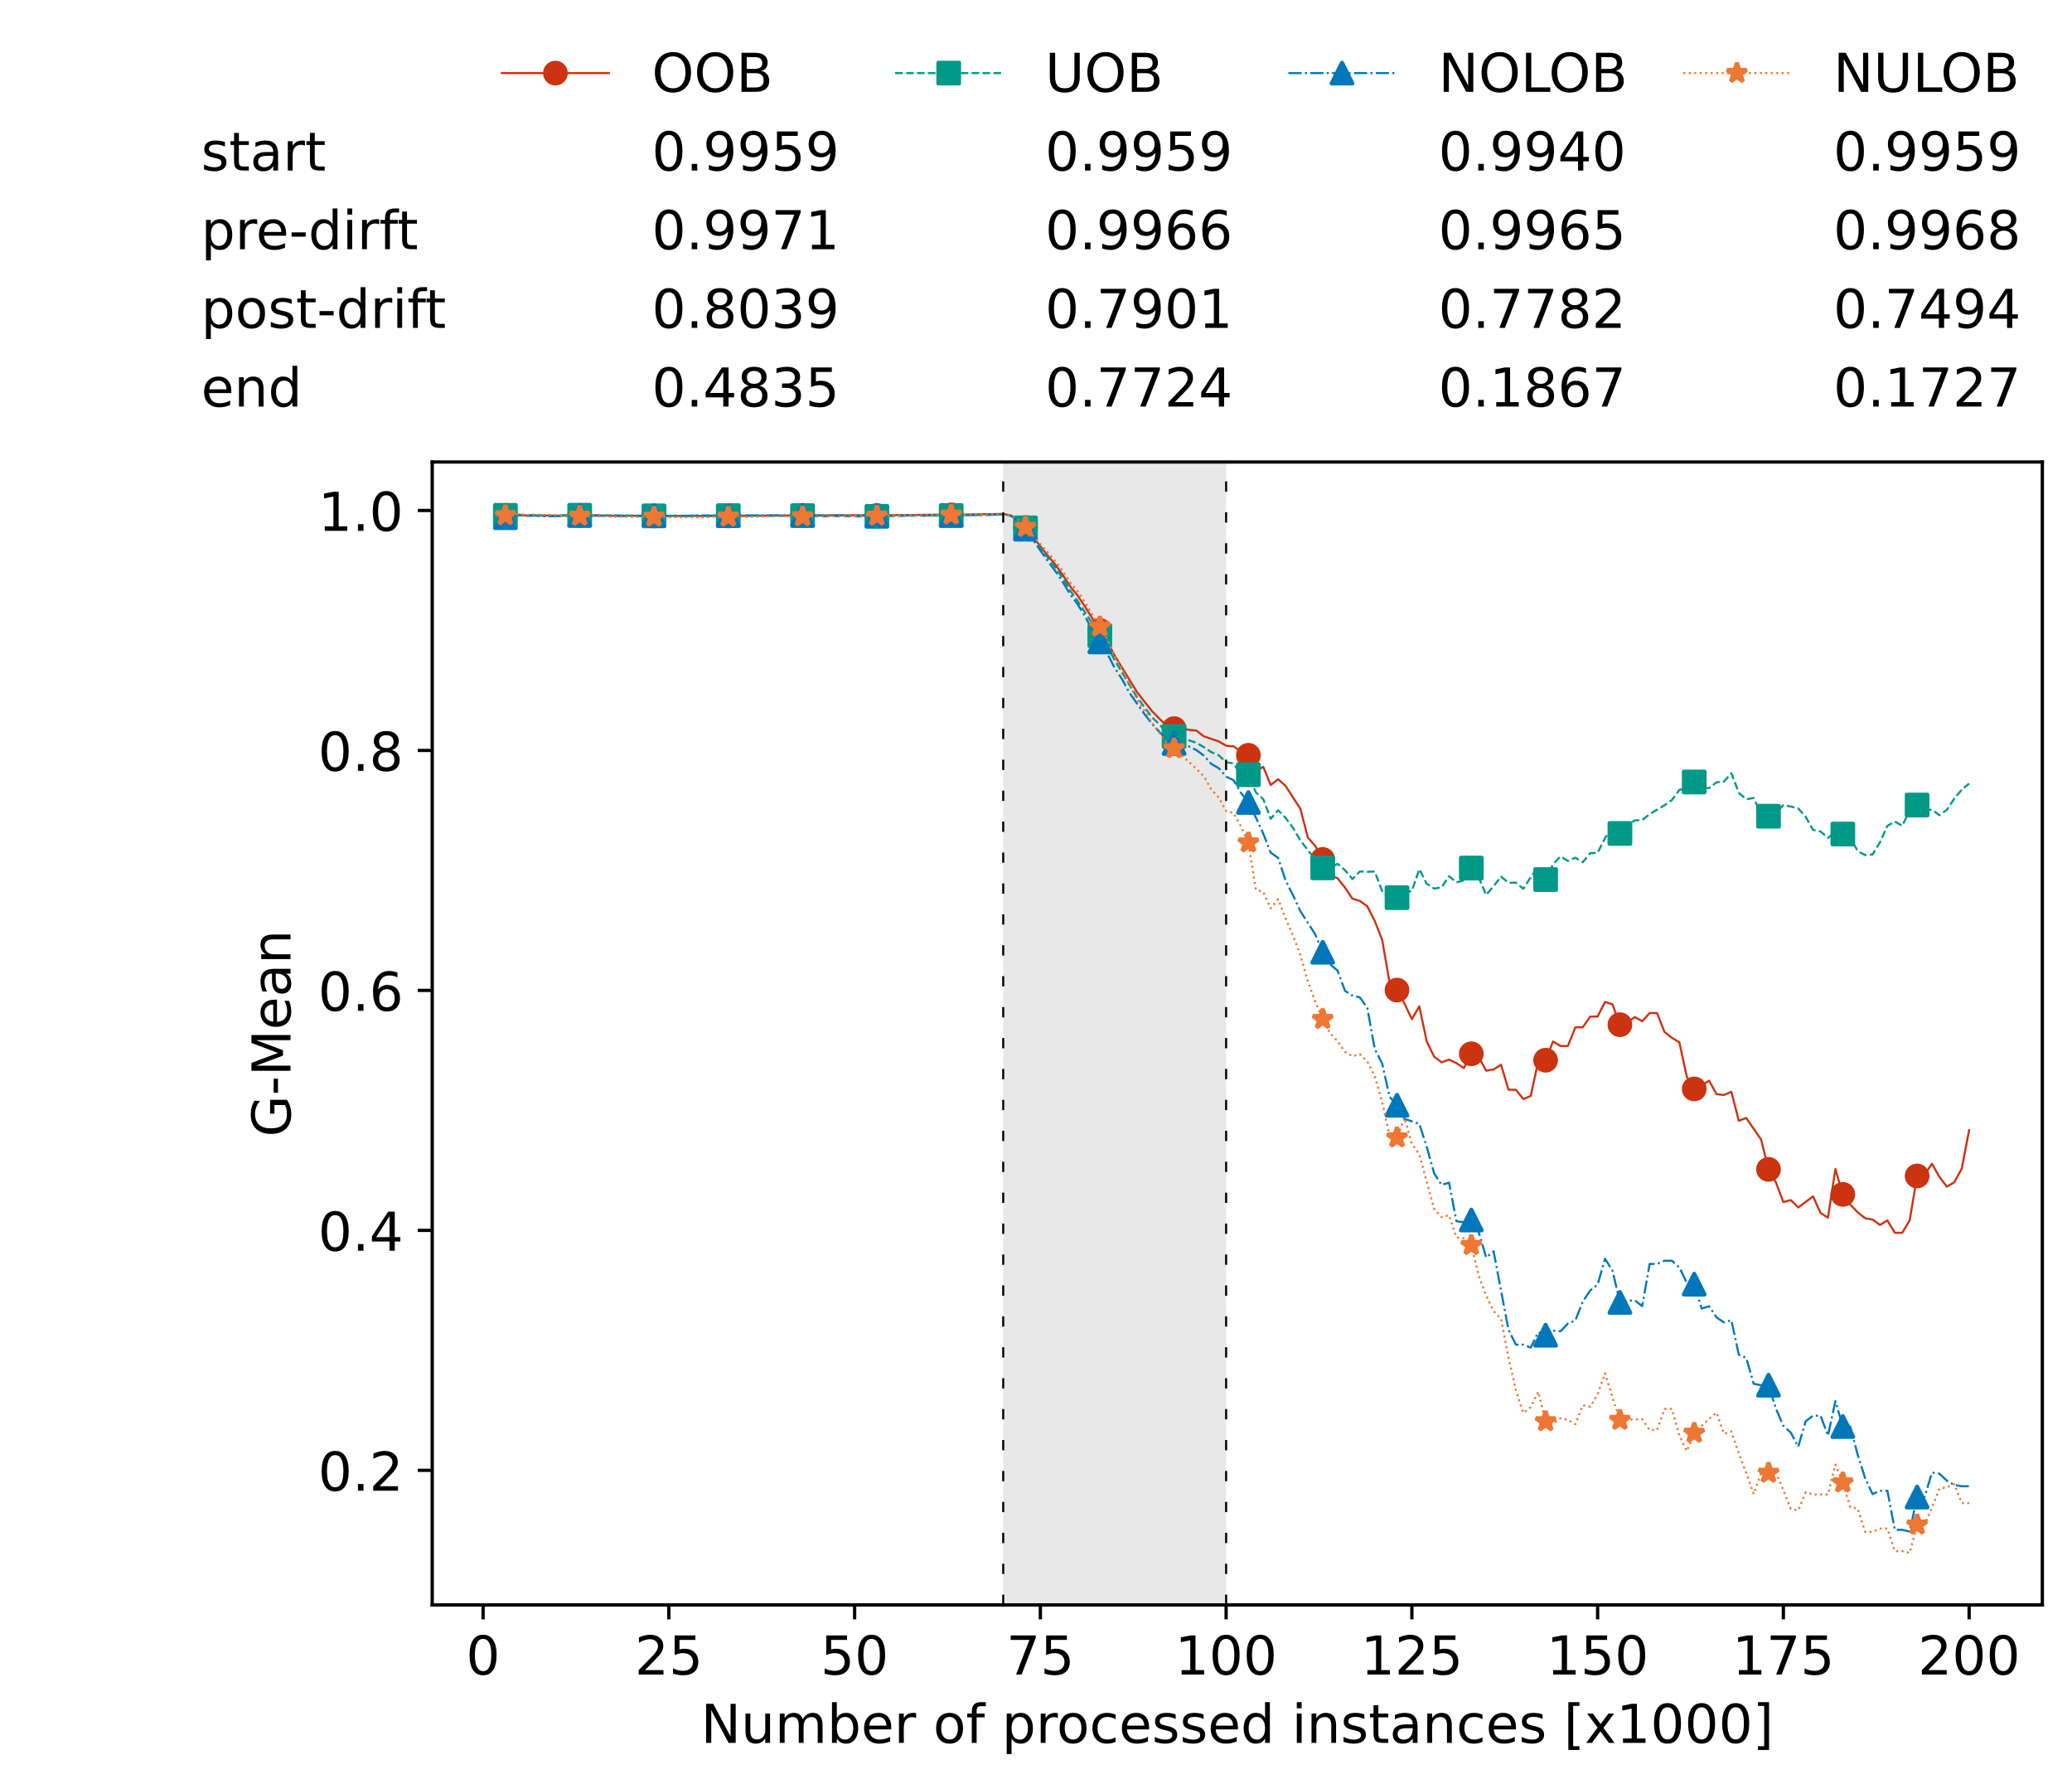 <?xml version="1.0" encoding="utf-8" standalone="no"?>
<!DOCTYPE svg PUBLIC "-//W3C//DTD SVG 1.1//EN"
  "http://www.w3.org/Graphics/SVG/1.1/DTD/svg11.dtd">
<!-- Created with matplotlib (https://matplotlib.org/) -->
<svg height="432.615pt" version="1.1" viewBox="0 0 502.65 432.615" width="502.65pt" xmlns="http://www.w3.org/2000/svg" xmlns:xlink="http://www.w3.org/1999/xlink">
 <defs>
  <style type="text/css">*{stroke-linecap:butt;stroke-linejoin:round;}</style>
 </defs>
 <g id="figure_1">
  <g id="patch_1">
   <path d="M 0 432.615 
L 502.65 432.615 
L 502.65 0 
L 0 0 
z
" style="fill:#ffffff;"/>
  </g>
  <g id="axes_1">
   <g id="patch_2">
    <path d="M 104.85 389.252 
L 495.45 389.252 
L 495.45 112.052 
L 104.85 112.052 
z
" style="fill:#ffffff;"/>
   </g>
   <g id="patch_3">
    <path clip-path="url(#p9685571276)" d="M 297.446 389.252 
L 297.446 112.052 
L 243.372 112.052 
L 243.372 389.252 
z
" style="fill:#d3d3d3;opacity:0.5;"/>
   </g>
   <g id="matplotlib.axis_1">
    <g id="xtick_1">
     <g id="line2d_1">
      <defs>
       <path d="M 0 0 
L 0 3.5 
" id="m8535bd839b" style="stroke:#000000;stroke-width:0.8;"/>
      </defs>
      <g>
       <use style="stroke:#000000;stroke-width:0.8;" x="117.197" xlink:href="#m8535bd839b" y="389.252"/>
      </g>
     </g>
     <g id="text_1">
      <!-- 0 -->
      <g transform="translate(113.061 406.13)scale(0.13 -0.13)">
       <defs>
        <path d="M 31.781 66.406 
Q 24.172 66.406 20.328 58.906 
Q 16.5 51.422 16.5 36.375 
Q 16.5 21.391 20.328 13.891 
Q 24.172 6.391 31.781 6.391 
Q 39.453 6.391 43.281 13.891 
Q 47.125 21.391 47.125 36.375 
Q 47.125 51.422 43.281 58.906 
Q 39.453 66.406 31.781 66.406 
z
M 31.781 74.219 
Q 44.047 74.219 50.516 64.516 
Q 56.984 54.828 56.984 36.375 
Q 56.984 17.969 50.516 8.266 
Q 44.047 -1.422 31.781 -1.422 
Q 19.531 -1.422 13.062 8.266 
Q 6.594 17.969 6.594 36.375 
Q 6.594 54.828 13.062 64.516 
Q 19.531 74.219 31.781 74.219 
z
" id="DejaVuSans-48"/>
       </defs>
       <use xlink:href="#DejaVuSans-48"/>
      </g>
     </g>
    </g>
    <g id="xtick_2">
     <g id="line2d_2">
      <g>
       <use style="stroke:#000000;stroke-width:0.8;" x="162.259" xlink:href="#m8535bd839b" y="389.252"/>
      </g>
     </g>
     <g id="text_2">
      <!-- 25 -->
      <g transform="translate(153.988 406.13)scale(0.13 -0.13)">
       <defs>
        <path d="M 19.188 8.297 
L 53.609 8.297 
L 53.609 0 
L 7.328 0 
L 7.328 8.297 
Q 12.938 14.109 22.625 23.891 
Q 32.328 33.688 34.812 36.531 
Q 39.547 41.844 41.422 45.531 
Q 43.312 49.219 43.312 52.781 
Q 43.312 58.594 39.234 62.25 
Q 35.156 65.922 28.609 65.922 
Q 23.969 65.922 18.812 64.312 
Q 13.672 62.703 7.812 59.422 
L 7.812 69.391 
Q 13.766 71.781 18.938 73 
Q 24.125 74.219 28.422 74.219 
Q 39.75 74.219 46.484 68.547 
Q 53.219 62.891 53.219 53.422 
Q 53.219 48.922 51.531 44.891 
Q 49.859 40.875 45.406 35.406 
Q 44.188 33.984 37.641 27.219 
Q 31.109 20.453 19.188 8.297 
z
" id="DejaVuSans-50"/>
        <path d="M 10.797 72.906 
L 49.516 72.906 
L 49.516 64.594 
L 19.828 64.594 
L 19.828 46.734 
Q 21.969 47.469 24.109 47.828 
Q 26.266 48.188 28.422 48.188 
Q 40.625 48.188 47.75 41.5 
Q 54.891 34.812 54.891 23.391 
Q 54.891 11.625 47.562 5.094 
Q 40.234 -1.422 26.906 -1.422 
Q 22.312 -1.422 17.547 -0.641 
Q 12.797 0.141 7.719 1.703 
L 7.719 11.625 
Q 12.109 9.234 16.797 8.062 
Q 21.484 6.891 26.703 6.891 
Q 35.156 6.891 40.078 11.328 
Q 45.016 15.766 45.016 23.391 
Q 45.016 31 40.078 35.438 
Q 35.156 39.891 26.703 39.891 
Q 22.75 39.891 18.812 39.016 
Q 14.891 38.141 10.797 36.281 
z
" id="DejaVuSans-53"/>
       </defs>
       <use xlink:href="#DejaVuSans-50"/>
       <use x="63.623" xlink:href="#DejaVuSans-53"/>
      </g>
     </g>
    </g>
    <g id="xtick_3">
     <g id="line2d_3">
      <g>
       <use style="stroke:#000000;stroke-width:0.8;" x="207.322" xlink:href="#m8535bd839b" y="389.252"/>
      </g>
     </g>
     <g id="text_3">
      <!-- 50 -->
      <g transform="translate(199.05 406.13)scale(0.13 -0.13)">
       <use xlink:href="#DejaVuSans-53"/>
       <use x="63.623" xlink:href="#DejaVuSans-48"/>
      </g>
     </g>
    </g>
    <g id="xtick_4">
     <g id="line2d_4">
      <g>
       <use style="stroke:#000000;stroke-width:0.8;" x="252.384" xlink:href="#m8535bd839b" y="389.252"/>
      </g>
     </g>
     <g id="text_4">
      <!-- 75 -->
      <g transform="translate(244.113 406.13)scale(0.13 -0.13)">
       <defs>
        <path d="M 8.203 72.906 
L 55.078 72.906 
L 55.078 68.703 
L 28.609 0 
L 18.312 0 
L 43.219 64.594 
L 8.203 64.594 
z
" id="DejaVuSans-55"/>
       </defs>
       <use xlink:href="#DejaVuSans-55"/>
       <use x="63.623" xlink:href="#DejaVuSans-53"/>
      </g>
     </g>
    </g>
    <g id="xtick_5">
     <g id="line2d_5">
      <g>
       <use style="stroke:#000000;stroke-width:0.8;" x="297.446" xlink:href="#m8535bd839b" y="389.252"/>
      </g>
     </g>
     <g id="text_5">
      <!-- 100 -->
      <g transform="translate(285.039 406.13)scale(0.13 -0.13)">
       <defs>
        <path d="M 12.406 8.297 
L 28.516 8.297 
L 28.516 63.922 
L 10.984 60.406 
L 10.984 69.391 
L 28.422 72.906 
L 38.281 72.906 
L 38.281 8.297 
L 54.391 8.297 
L 54.391 0 
L 12.406 0 
z
" id="DejaVuSans-49"/>
       </defs>
       <use xlink:href="#DejaVuSans-49"/>
       <use x="63.623" xlink:href="#DejaVuSans-48"/>
       <use x="127.246" xlink:href="#DejaVuSans-48"/>
      </g>
     </g>
    </g>
    <g id="xtick_6">
     <g id="line2d_6">
      <g>
       <use style="stroke:#000000;stroke-width:0.8;" x="342.509" xlink:href="#m8535bd839b" y="389.252"/>
      </g>
     </g>
     <g id="text_6">
      <!-- 125 -->
      <g transform="translate(330.102 406.13)scale(0.13 -0.13)">
       <use xlink:href="#DejaVuSans-49"/>
       <use x="63.623" xlink:href="#DejaVuSans-50"/>
       <use x="127.246" xlink:href="#DejaVuSans-53"/>
      </g>
     </g>
    </g>
    <g id="xtick_7">
     <g id="line2d_7">
      <g>
       <use style="stroke:#000000;stroke-width:0.8;" x="387.571" xlink:href="#m8535bd839b" y="389.252"/>
      </g>
     </g>
     <g id="text_7">
      <!-- 150 -->
      <g transform="translate(375.164 406.13)scale(0.13 -0.13)">
       <use xlink:href="#DejaVuSans-49"/>
       <use x="63.623" xlink:href="#DejaVuSans-53"/>
       <use x="127.246" xlink:href="#DejaVuSans-48"/>
      </g>
     </g>
    </g>
    <g id="xtick_8">
     <g id="line2d_8">
      <g>
       <use style="stroke:#000000;stroke-width:0.8;" x="432.633" xlink:href="#m8535bd839b" y="389.252"/>
      </g>
     </g>
     <g id="text_8">
      <!-- 175 -->
      <g transform="translate(420.226 406.13)scale(0.13 -0.13)">
       <use xlink:href="#DejaVuSans-49"/>
       <use x="63.623" xlink:href="#DejaVuSans-55"/>
       <use x="127.246" xlink:href="#DejaVuSans-53"/>
      </g>
     </g>
    </g>
    <g id="xtick_9">
     <g id="line2d_9">
      <g>
       <use style="stroke:#000000;stroke-width:0.8;" x="477.695" xlink:href="#m8535bd839b" y="389.252"/>
      </g>
     </g>
     <g id="text_9">
      <!-- 200 -->
      <g transform="translate(465.289 406.13)scale(0.13 -0.13)">
       <use xlink:href="#DejaVuSans-50"/>
       <use x="63.623" xlink:href="#DejaVuSans-48"/>
       <use x="127.246" xlink:href="#DejaVuSans-48"/>
      </g>
     </g>
    </g>
    <g id="text_10">
     <!-- Number of processed instances [x1000] -->
     <g transform="translate(170.025 422.711)scale(0.13 -0.13)">
      <defs>
       <path d="M 9.812 72.906 
L 23.094 72.906 
L 55.422 11.922 
L 55.422 72.906 
L 64.984 72.906 
L 64.984 0 
L 51.703 0 
L 19.391 60.984 
L 19.391 0 
L 9.812 0 
z
" id="DejaVuSans-78"/>
       <path d="M 8.5 21.578 
L 8.5 54.688 
L 17.484 54.688 
L 17.484 21.922 
Q 17.484 14.156 20.5 10.266 
Q 23.531 6.391 29.594 6.391 
Q 36.859 6.391 41.078 11.031 
Q 45.312 15.672 45.312 23.688 
L 45.312 54.688 
L 54.297 54.688 
L 54.297 0 
L 45.312 0 
L 45.312 8.406 
Q 42.047 3.422 37.719 1 
Q 33.406 -1.422 27.688 -1.422 
Q 18.266 -1.422 13.375 4.438 
Q 8.5 10.297 8.5 21.578 
z
M 31.109 56 
z
" id="DejaVuSans-117"/>
       <path d="M 52 44.188 
Q 55.375 50.25 60.062 53.125 
Q 64.75 56 71.094 56 
Q 79.641 56 84.281 50.016 
Q 88.922 44.047 88.922 33.016 
L 88.922 0 
L 79.891 0 
L 79.891 32.719 
Q 79.891 40.578 77.094 44.375 
Q 74.312 48.188 68.609 48.188 
Q 61.625 48.188 57.562 43.547 
Q 53.516 38.922 53.516 30.906 
L 53.516 0 
L 44.484 0 
L 44.484 32.719 
Q 44.484 40.625 41.703 44.406 
Q 38.922 48.188 33.109 48.188 
Q 26.219 48.188 22.156 43.531 
Q 18.109 38.875 18.109 30.906 
L 18.109 0 
L 9.078 0 
L 9.078 54.688 
L 18.109 54.688 
L 18.109 46.188 
Q 21.188 51.219 25.484 53.609 
Q 29.781 56 35.688 56 
Q 41.656 56 45.828 52.969 
Q 50 49.953 52 44.188 
z
" id="DejaVuSans-109"/>
       <path d="M 48.688 27.297 
Q 48.688 37.203 44.609 42.844 
Q 40.531 48.484 33.406 48.484 
Q 26.266 48.484 22.188 42.844 
Q 18.109 37.203 18.109 27.297 
Q 18.109 17.391 22.188 11.75 
Q 26.266 6.109 33.406 6.109 
Q 40.531 6.109 44.609 11.75 
Q 48.688 17.391 48.688 27.297 
z
M 18.109 46.391 
Q 20.953 51.266 25.266 53.625 
Q 29.594 56 35.594 56 
Q 45.562 56 51.781 48.094 
Q 58.016 40.188 58.016 27.297 
Q 58.016 14.406 51.781 6.484 
Q 45.562 -1.422 35.594 -1.422 
Q 29.594 -1.422 25.266 0.953 
Q 20.953 3.328 18.109 8.203 
L 18.109 0 
L 9.078 0 
L 9.078 75.984 
L 18.109 75.984 
z
" id="DejaVuSans-98"/>
       <path d="M 56.203 29.594 
L 56.203 25.203 
L 14.891 25.203 
Q 15.484 15.922 20.484 11.062 
Q 25.484 6.203 34.422 6.203 
Q 39.594 6.203 44.453 7.469 
Q 49.312 8.734 54.109 11.281 
L 54.109 2.781 
Q 49.266 0.734 44.188 -0.344 
Q 39.109 -1.422 33.891 -1.422 
Q 20.797 -1.422 13.156 6.188 
Q 5.516 13.812 5.516 26.812 
Q 5.516 40.234 12.766 48.109 
Q 20.016 56 32.328 56 
Q 43.359 56 49.781 48.891 
Q 56.203 41.797 56.203 29.594 
z
M 47.219 32.234 
Q 47.125 39.594 43.094 43.984 
Q 39.062 48.391 32.422 48.391 
Q 24.906 48.391 20.391 44.141 
Q 15.875 39.891 15.188 32.172 
z
" id="DejaVuSans-101"/>
       <path d="M 41.109 46.297 
Q 39.594 47.172 37.812 47.578 
Q 36.031 48 33.891 48 
Q 26.266 48 22.188 43.047 
Q 18.109 38.094 18.109 28.812 
L 18.109 0 
L 9.078 0 
L 9.078 54.688 
L 18.109 54.688 
L 18.109 46.188 
Q 20.953 51.172 25.484 53.578 
Q 30.031 56 36.531 56 
Q 37.453 56 38.578 55.875 
Q 39.703 55.766 41.062 55.516 
z
" id="DejaVuSans-114"/>
       <path id="DejaVuSans-32"/>
       <path d="M 30.609 48.391 
Q 23.391 48.391 19.188 42.75 
Q 14.984 37.109 14.984 27.297 
Q 14.984 17.484 19.156 11.844 
Q 23.344 6.203 30.609 6.203 
Q 37.797 6.203 41.984 11.859 
Q 46.188 17.531 46.188 27.297 
Q 46.188 37.016 41.984 42.703 
Q 37.797 48.391 30.609 48.391 
z
M 30.609 56 
Q 42.328 56 49.016 48.375 
Q 55.719 40.766 55.719 27.297 
Q 55.719 13.875 49.016 6.219 
Q 42.328 -1.422 30.609 -1.422 
Q 18.844 -1.422 12.172 6.219 
Q 5.516 13.875 5.516 27.297 
Q 5.516 40.766 12.172 48.375 
Q 18.844 56 30.609 56 
z
" id="DejaVuSans-111"/>
       <path d="M 37.109 75.984 
L 37.109 68.5 
L 28.516 68.5 
Q 23.688 68.5 21.797 66.547 
Q 19.922 64.594 19.922 59.516 
L 19.922 54.688 
L 34.719 54.688 
L 34.719 47.703 
L 19.922 47.703 
L 19.922 0 
L 10.891 0 
L 10.891 47.703 
L 2.297 47.703 
L 2.297 54.688 
L 10.891 54.688 
L 10.891 58.5 
Q 10.891 67.625 15.141 71.797 
Q 19.391 75.984 28.609 75.984 
z
" id="DejaVuSans-102"/>
       <path d="M 18.109 8.203 
L 18.109 -20.797 
L 9.078 -20.797 
L 9.078 54.688 
L 18.109 54.688 
L 18.109 46.391 
Q 20.953 51.266 25.266 53.625 
Q 29.594 56 35.594 56 
Q 45.562 56 51.781 48.094 
Q 58.016 40.188 58.016 27.297 
Q 58.016 14.406 51.781 6.484 
Q 45.562 -1.422 35.594 -1.422 
Q 29.594 -1.422 25.266 0.953 
Q 20.953 3.328 18.109 8.203 
z
M 48.688 27.297 
Q 48.688 37.203 44.609 42.844 
Q 40.531 48.484 33.406 48.484 
Q 26.266 48.484 22.188 42.844 
Q 18.109 37.203 18.109 27.297 
Q 18.109 17.391 22.188 11.75 
Q 26.266 6.109 33.406 6.109 
Q 40.531 6.109 44.609 11.75 
Q 48.688 17.391 48.688 27.297 
z
" id="DejaVuSans-112"/>
       <path d="M 48.781 52.594 
L 48.781 44.188 
Q 44.969 46.297 41.141 47.344 
Q 37.312 48.391 33.406 48.391 
Q 24.656 48.391 19.812 42.844 
Q 14.984 37.312 14.984 27.297 
Q 14.984 17.281 19.812 11.734 
Q 24.656 6.203 33.406 6.203 
Q 37.312 6.203 41.141 7.25 
Q 44.969 8.297 48.781 10.406 
L 48.781 2.094 
Q 45.016 0.344 40.984 -0.531 
Q 36.969 -1.422 32.422 -1.422 
Q 20.062 -1.422 12.781 6.344 
Q 5.516 14.109 5.516 27.297 
Q 5.516 40.672 12.859 48.328 
Q 20.219 56 33.016 56 
Q 37.156 56 41.109 55.141 
Q 45.062 54.297 48.781 52.594 
z
" id="DejaVuSans-99"/>
       <path d="M 44.281 53.078 
L 44.281 44.578 
Q 40.484 46.531 36.375 47.5 
Q 32.281 48.484 27.875 48.484 
Q 21.188 48.484 17.844 46.438 
Q 14.5 44.391 14.5 40.281 
Q 14.5 37.156 16.891 35.375 
Q 19.281 33.594 26.516 31.984 
L 29.594 31.297 
Q 39.156 29.25 43.188 25.516 
Q 47.219 21.781 47.219 15.094 
Q 47.219 7.469 41.188 3.016 
Q 35.156 -1.422 24.609 -1.422 
Q 20.219 -1.422 15.453 -0.562 
Q 10.688 0.297 5.422 2 
L 5.422 11.281 
Q 10.406 8.688 15.234 7.391 
Q 20.062 6.109 24.812 6.109 
Q 31.156 6.109 34.562 8.281 
Q 37.984 10.453 37.984 14.406 
Q 37.984 18.062 35.516 20.016 
Q 33.062 21.969 24.703 23.781 
L 21.578 24.516 
Q 13.234 26.266 9.516 29.906 
Q 5.812 33.547 5.812 39.891 
Q 5.812 47.609 11.281 51.797 
Q 16.75 56 26.812 56 
Q 31.781 56 36.172 55.266 
Q 40.578 54.547 44.281 53.078 
z
" id="DejaVuSans-115"/>
       <path d="M 45.406 46.391 
L 45.406 75.984 
L 54.391 75.984 
L 54.391 0 
L 45.406 0 
L 45.406 8.203 
Q 42.578 3.328 38.25 0.953 
Q 33.938 -1.422 27.875 -1.422 
Q 17.969 -1.422 11.734 6.484 
Q 5.516 14.406 5.516 27.297 
Q 5.516 40.188 11.734 48.094 
Q 17.969 56 27.875 56 
Q 33.938 56 38.25 53.625 
Q 42.578 51.266 45.406 46.391 
z
M 14.797 27.297 
Q 14.797 17.391 18.875 11.75 
Q 22.953 6.109 30.078 6.109 
Q 37.203 6.109 41.297 11.75 
Q 45.406 17.391 45.406 27.297 
Q 45.406 37.203 41.297 42.844 
Q 37.203 48.484 30.078 48.484 
Q 22.953 48.484 18.875 42.844 
Q 14.797 37.203 14.797 27.297 
z
" id="DejaVuSans-100"/>
       <path d="M 9.422 54.688 
L 18.406 54.688 
L 18.406 0 
L 9.422 0 
z
M 9.422 75.984 
L 18.406 75.984 
L 18.406 64.594 
L 9.422 64.594 
z
" id="DejaVuSans-105"/>
       <path d="M 54.891 33.016 
L 54.891 0 
L 45.906 0 
L 45.906 32.719 
Q 45.906 40.484 42.875 44.328 
Q 39.844 48.188 33.797 48.188 
Q 26.516 48.188 22.312 43.547 
Q 18.109 38.922 18.109 30.906 
L 18.109 0 
L 9.078 0 
L 9.078 54.688 
L 18.109 54.688 
L 18.109 46.188 
Q 21.344 51.125 25.703 53.562 
Q 30.078 56 35.797 56 
Q 45.219 56 50.047 50.172 
Q 54.891 44.344 54.891 33.016 
z
" id="DejaVuSans-110"/>
       <path d="M 18.312 70.219 
L 18.312 54.688 
L 36.812 54.688 
L 36.812 47.703 
L 18.312 47.703 
L 18.312 18.016 
Q 18.312 11.328 20.141 9.422 
Q 21.969 7.516 27.594 7.516 
L 36.812 7.516 
L 36.812 0 
L 27.594 0 
Q 17.188 0 13.234 3.875 
Q 9.281 7.766 9.281 18.016 
L 9.281 47.703 
L 2.688 47.703 
L 2.688 54.688 
L 9.281 54.688 
L 9.281 70.219 
z
" id="DejaVuSans-116"/>
       <path d="M 34.281 27.484 
Q 23.391 27.484 19.188 25 
Q 14.984 22.516 14.984 16.5 
Q 14.984 11.719 18.141 8.906 
Q 21.297 6.109 26.703 6.109 
Q 34.188 6.109 38.703 11.406 
Q 43.219 16.703 43.219 25.484 
L 43.219 27.484 
z
M 52.203 31.203 
L 52.203 0 
L 43.219 0 
L 43.219 8.297 
Q 40.141 3.328 35.547 0.953 
Q 30.953 -1.422 24.312 -1.422 
Q 15.922 -1.422 10.953 3.297 
Q 6 8.016 6 15.922 
Q 6 25.141 12.172 29.828 
Q 18.359 34.516 30.609 34.516 
L 43.219 34.516 
L 43.219 35.406 
Q 43.219 41.609 39.141 45 
Q 35.062 48.391 27.688 48.391 
Q 23 48.391 18.547 47.266 
Q 14.109 46.141 10.016 43.891 
L 10.016 52.203 
Q 14.938 54.109 19.578 55.047 
Q 24.219 56 28.609 56 
Q 40.484 56 46.344 49.844 
Q 52.203 43.703 52.203 31.203 
z
" id="DejaVuSans-97"/>
       <path d="M 8.594 75.984 
L 29.297 75.984 
L 29.297 69 
L 17.578 69 
L 17.578 -6.203 
L 29.297 -6.203 
L 29.297 -13.188 
L 8.594 -13.188 
z
" id="DejaVuSans-91"/>
       <path d="M 54.891 54.688 
L 35.109 28.078 
L 55.906 0 
L 45.312 0 
L 29.391 21.484 
L 13.484 0 
L 2.875 0 
L 24.125 28.609 
L 4.688 54.688 
L 15.281 54.688 
L 29.781 35.203 
L 44.281 54.688 
z
" id="DejaVuSans-120"/>
       <path d="M 30.422 75.984 
L 30.422 -13.188 
L 9.719 -13.188 
L 9.719 -6.203 
L 21.391 -6.203 
L 21.391 69 
L 9.719 69 
L 9.719 75.984 
z
" id="DejaVuSans-93"/>
      </defs>
      <use xlink:href="#DejaVuSans-78"/>
      <use x="74.805" xlink:href="#DejaVuSans-117"/>
      <use x="138.184" xlink:href="#DejaVuSans-109"/>
      <use x="235.596" xlink:href="#DejaVuSans-98"/>
      <use x="299.072" xlink:href="#DejaVuSans-101"/>
      <use x="360.596" xlink:href="#DejaVuSans-114"/>
      <use x="401.709" xlink:href="#DejaVuSans-32"/>
      <use x="433.496" xlink:href="#DejaVuSans-111"/>
      <use x="494.678" xlink:href="#DejaVuSans-102"/>
      <use x="529.883" xlink:href="#DejaVuSans-32"/>
      <use x="561.67" xlink:href="#DejaVuSans-112"/>
      <use x="625.146" xlink:href="#DejaVuSans-114"/>
      <use x="664.01" xlink:href="#DejaVuSans-111"/>
      <use x="725.191" xlink:href="#DejaVuSans-99"/>
      <use x="780.172" xlink:href="#DejaVuSans-101"/>
      <use x="841.695" xlink:href="#DejaVuSans-115"/>
      <use x="893.795" xlink:href="#DejaVuSans-115"/>
      <use x="945.895" xlink:href="#DejaVuSans-101"/>
      <use x="1007.418" xlink:href="#DejaVuSans-100"/>
      <use x="1070.895" xlink:href="#DejaVuSans-32"/>
      <use x="1102.682" xlink:href="#DejaVuSans-105"/>
      <use x="1130.465" xlink:href="#DejaVuSans-110"/>
      <use x="1193.844" xlink:href="#DejaVuSans-115"/>
      <use x="1245.943" xlink:href="#DejaVuSans-116"/>
      <use x="1285.152" xlink:href="#DejaVuSans-97"/>
      <use x="1346.432" xlink:href="#DejaVuSans-110"/>
      <use x="1409.811" xlink:href="#DejaVuSans-99"/>
      <use x="1464.791" xlink:href="#DejaVuSans-101"/>
      <use x="1526.314" xlink:href="#DejaVuSans-115"/>
      <use x="1578.414" xlink:href="#DejaVuSans-32"/>
      <use x="1610.201" xlink:href="#DejaVuSans-91"/>
      <use x="1649.215" xlink:href="#DejaVuSans-120"/>
      <use x="1708.395" xlink:href="#DejaVuSans-49"/>
      <use x="1772.018" xlink:href="#DejaVuSans-48"/>
      <use x="1835.641" xlink:href="#DejaVuSans-48"/>
      <use x="1899.264" xlink:href="#DejaVuSans-48"/>
      <use x="1962.887" xlink:href="#DejaVuSans-93"/>
     </g>
    </g>
   </g>
   <g id="matplotlib.axis_2">
    <g id="ytick_1">
     <g id="line2d_10">
      <defs>
       <path d="M 0 0 
L -3.5 0 
" id="m233b82091c" style="stroke:#000000;stroke-width:0.8;"/>
      </defs>
      <g>
       <use style="stroke:#000000;stroke-width:0.8;" x="104.85" xlink:href="#m233b82091c" y="356.606"/>
      </g>
     </g>
     <g id="text_11">
      <!-- 0.2 -->
      <g transform="translate(77.176 361.545)scale(0.13 -0.13)">
       <defs>
        <path d="M 10.688 12.406 
L 21 12.406 
L 21 0 
L 10.688 0 
z
" id="DejaVuSans-46"/>
       </defs>
       <use xlink:href="#DejaVuSans-48"/>
       <use x="63.623" xlink:href="#DejaVuSans-46"/>
       <use x="95.41" xlink:href="#DejaVuSans-50"/>
      </g>
     </g>
    </g>
    <g id="ytick_2">
     <g id="line2d_11">
      <g>
       <use style="stroke:#000000;stroke-width:0.8;" x="104.85" xlink:href="#m233b82091c" y="298.405"/>
      </g>
     </g>
     <g id="text_12">
      <!-- 0.4 -->
      <g transform="translate(77.176 303.344)scale(0.13 -0.13)">
       <defs>
        <path d="M 37.797 64.312 
L 12.891 25.391 
L 37.797 25.391 
z
M 35.203 72.906 
L 47.609 72.906 
L 47.609 25.391 
L 58.016 25.391 
L 58.016 17.188 
L 47.609 17.188 
L 47.609 0 
L 37.797 0 
L 37.797 17.188 
L 4.891 17.188 
L 4.891 26.703 
z
" id="DejaVuSans-52"/>
       </defs>
       <use xlink:href="#DejaVuSans-48"/>
       <use x="63.623" xlink:href="#DejaVuSans-46"/>
       <use x="95.41" xlink:href="#DejaVuSans-52"/>
      </g>
     </g>
    </g>
    <g id="ytick_3">
     <g id="line2d_12">
      <g>
       <use style="stroke:#000000;stroke-width:0.8;" x="104.85" xlink:href="#m233b82091c" y="240.205"/>
      </g>
     </g>
     <g id="text_13">
      <!-- 0.6 -->
      <g transform="translate(77.176 245.144)scale(0.13 -0.13)">
       <defs>
        <path d="M 33.016 40.375 
Q 26.375 40.375 22.484 35.828 
Q 18.609 31.297 18.609 23.391 
Q 18.609 15.531 22.484 10.953 
Q 26.375 6.391 33.016 6.391 
Q 39.656 6.391 43.531 10.953 
Q 47.406 15.531 47.406 23.391 
Q 47.406 31.297 43.531 35.828 
Q 39.656 40.375 33.016 40.375 
z
M 52.594 71.297 
L 52.594 62.312 
Q 48.875 64.062 45.094 64.984 
Q 41.312 65.922 37.594 65.922 
Q 27.828 65.922 22.672 59.328 
Q 17.531 52.734 16.797 39.406 
Q 19.672 43.656 24.016 45.922 
Q 28.375 48.188 33.594 48.188 
Q 44.578 48.188 50.953 41.516 
Q 57.328 34.859 57.328 23.391 
Q 57.328 12.156 50.688 5.359 
Q 44.047 -1.422 33.016 -1.422 
Q 20.359 -1.422 13.672 8.266 
Q 6.984 17.969 6.984 36.375 
Q 6.984 53.656 15.188 63.938 
Q 23.391 74.219 37.203 74.219 
Q 40.922 74.219 44.703 73.484 
Q 48.484 72.75 52.594 71.297 
z
" id="DejaVuSans-54"/>
       </defs>
       <use xlink:href="#DejaVuSans-48"/>
       <use x="63.623" xlink:href="#DejaVuSans-46"/>
       <use x="95.41" xlink:href="#DejaVuSans-54"/>
      </g>
     </g>
    </g>
    <g id="ytick_4">
     <g id="line2d_13">
      <g>
       <use style="stroke:#000000;stroke-width:0.8;" x="104.85" xlink:href="#m233b82091c" y="182.005"/>
      </g>
     </g>
     <g id="text_14">
      <!-- 0.8 -->
      <g transform="translate(77.176 186.944)scale(0.13 -0.13)">
       <defs>
        <path d="M 31.781 34.625 
Q 24.75 34.625 20.719 30.859 
Q 16.703 27.094 16.703 20.516 
Q 16.703 13.922 20.719 10.156 
Q 24.75 6.391 31.781 6.391 
Q 38.812 6.391 42.859 10.172 
Q 46.922 13.969 46.922 20.516 
Q 46.922 27.094 42.891 30.859 
Q 38.875 34.625 31.781 34.625 
z
M 21.922 38.812 
Q 15.578 40.375 12.031 44.719 
Q 8.5 49.078 8.5 55.328 
Q 8.5 64.062 14.719 69.141 
Q 20.953 74.219 31.781 74.219 
Q 42.672 74.219 48.875 69.141 
Q 55.078 64.062 55.078 55.328 
Q 55.078 49.078 51.531 44.719 
Q 48 40.375 41.703 38.812 
Q 48.828 37.156 52.797 32.312 
Q 56.781 27.484 56.781 20.516 
Q 56.781 9.906 50.312 4.234 
Q 43.844 -1.422 31.781 -1.422 
Q 19.734 -1.422 13.25 4.234 
Q 6.781 9.906 6.781 20.516 
Q 6.781 27.484 10.781 32.312 
Q 14.797 37.156 21.922 38.812 
z
M 18.312 54.391 
Q 18.312 48.734 21.844 45.562 
Q 25.391 42.391 31.781 42.391 
Q 38.141 42.391 41.719 45.562 
Q 45.312 48.734 45.312 54.391 
Q 45.312 60.062 41.719 63.234 
Q 38.141 66.406 31.781 66.406 
Q 25.391 66.406 21.844 63.234 
Q 18.312 60.062 18.312 54.391 
z
" id="DejaVuSans-56"/>
       </defs>
       <use xlink:href="#DejaVuSans-48"/>
       <use x="63.623" xlink:href="#DejaVuSans-46"/>
       <use x="95.41" xlink:href="#DejaVuSans-56"/>
      </g>
     </g>
    </g>
    <g id="ytick_5">
     <g id="line2d_14">
      <g>
       <use style="stroke:#000000;stroke-width:0.8;" x="104.85" xlink:href="#m233b82091c" y="123.804"/>
      </g>
     </g>
     <g id="text_15">
      <!-- 1.0 -->
      <g transform="translate(77.176 128.743)scale(0.13 -0.13)">
       <use xlink:href="#DejaVuSans-49"/>
       <use x="63.623" xlink:href="#DejaVuSans-46"/>
       <use x="95.41" xlink:href="#DejaVuSans-48"/>
      </g>
     </g>
    </g>
    <g id="text_16">
     <!-- G-Mean -->
     <g transform="translate(70.472 275.744)rotate(-90)scale(0.13 -0.13)">
      <defs>
       <path d="M 59.516 10.406 
L 59.516 29.984 
L 43.406 29.984 
L 43.406 38.094 
L 69.281 38.094 
L 69.281 6.781 
Q 63.578 2.734 56.688 0.656 
Q 49.812 -1.422 42 -1.422 
Q 24.906 -1.422 15.25 8.562 
Q 5.609 18.562 5.609 36.375 
Q 5.609 54.25 15.25 64.234 
Q 24.906 74.219 42 74.219 
Q 49.125 74.219 55.547 72.453 
Q 61.969 70.703 67.391 67.281 
L 67.391 56.781 
Q 61.922 61.422 55.766 63.766 
Q 49.609 66.109 42.828 66.109 
Q 29.438 66.109 22.719 58.641 
Q 16.016 51.172 16.016 36.375 
Q 16.016 21.625 22.719 14.156 
Q 29.438 6.688 42.828 6.688 
Q 48.047 6.688 52.141 7.594 
Q 56.25 8.5 59.516 10.406 
z
" id="DejaVuSans-71"/>
       <path d="M 4.891 31.391 
L 31.203 31.391 
L 31.203 23.391 
L 4.891 23.391 
z
" id="DejaVuSans-45"/>
       <path d="M 9.812 72.906 
L 24.516 72.906 
L 43.109 23.297 
L 61.812 72.906 
L 76.516 72.906 
L 76.516 0 
L 66.891 0 
L 66.891 64.016 
L 48.094 14.016 
L 38.188 14.016 
L 19.391 64.016 
L 19.391 0 
L 9.812 0 
z
" id="DejaVuSans-77"/>
      </defs>
      <use xlink:href="#DejaVuSans-71"/>
      <use x="77.49" xlink:href="#DejaVuSans-45"/>
      <use x="113.574" xlink:href="#DejaVuSans-77"/>
      <use x="199.854" xlink:href="#DejaVuSans-101"/>
      <use x="261.377" xlink:href="#DejaVuSans-97"/>
      <use x="322.656" xlink:href="#DejaVuSans-110"/>
     </g>
    </g>
   </g>
   <g id="line2d_15"/>
   <g id="line2d_16"/>
   <g id="line2d_17"/>
   <g id="line2d_18"/>
   <g id="line2d_19"/>
   <g id="line2d_20">
    <path clip-path="url(#p9685571276)" d="M 122.605 124.992 
L 131.617 125.029 
L 135.222 125.082 
L 140.629 125.019 
L 162.259 125.14 
L 173.074 125.141 
L 180.284 125.103 
L 185.692 125.059 
L 219.939 124.926 
L 227.149 124.823 
L 230.754 124.867 
L 236.162 124.753 
L 239.767 124.696 
L 243.372 124.652 
L 245.174 124.988 
L 246.976 126.041 
L 248.779 127.971 
L 254.186 134.777 
L 255.989 136.889 
L 257.791 139.411 
L 259.594 142.207 
L 261.396 144.402 
L 263.199 147.092 
L 266.804 152.912 
L 268.606 155.532 
L 270.409 159.001 
L 275.816 167.847 
L 279.421 172.43 
L 283.026 176.096 
L 284.829 176.722 
L 286.631 176.801 
L 290.236 177.186 
L 292.039 178.587 
L 295.644 179.817 
L 297.446 180.862 
L 299.249 181.006 
L 301.051 182.252 
L 302.854 183.179 
L 304.656 187.045 
L 306.459 185.984 
L 308.261 190.402 
L 310.064 188.986 
L 311.866 190.597 
L 315.471 196.188 
L 317.274 203.129 
L 319.076 205.18 
L 320.879 208.441 
L 322.681 212.315 
L 324.484 212.987 
L 326.286 215.285 
L 328.089 217.954 
L 329.891 218.497 
L 331.694 219.814 
L 333.496 223.367 
L 335.299 227.938 
L 337.101 238.29 
L 338.904 240.127 
L 340.706 243.386 
L 342.509 247.19 
L 344.311 244.065 
L 346.114 252.586 
L 347.916 256.293 
L 349.719 257.648 
L 351.521 256.99 
L 353.324 257.852 
L 355.126 259.033 
L 356.928 255.578 
L 358.731 256.381 
L 360.533 259.685 
L 362.336 259.37 
L 364.138 258.23 
L 365.941 264.279 
L 367.743 264.308 
L 369.546 266.55 
L 371.348 265.799 
L 373.151 257.454 
L 374.953 257.137 
L 376.756 252.595 
L 378.558 253.684 
L 380.361 253.689 
L 382.163 249.18 
L 383.966 249.138 
L 385.768 246.577 
L 387.571 246.541 
L 389.373 242.991 
L 391.176 243.598 
L 392.978 248.524 
L 394.781 247.983 
L 396.583 246.668 
L 398.386 247.686 
L 400.188 245.704 
L 401.991 245.704 
L 403.793 250.293 
L 405.596 251.713 
L 407.398 252.796 
L 409.201 261.14 
L 411.003 264.102 
L 412.806 263.232 
L 414.608 262.104 
L 416.411 265.366 
L 418.213 265.566 
L 420.016 264.795 
L 421.818 271.834 
L 423.621 271.144 
L 427.226 276.374 
L 429.028 283.608 
L 430.831 286.787 
L 432.633 291.542 
L 434.436 291.066 
L 436.238 292.851 
L 439.843 290.165 
L 441.646 294.186 
L 443.448 295.328 
L 445.251 283.526 
L 447.053 289.683 
L 448.856 292.153 
L 450.658 294.014 
L 452.461 295.47 
L 454.263 295.771 
L 456.066 297.09 
L 457.868 296.004 
L 459.671 298.989 
L 461.473 298.989 
L 463.276 295.985 
L 465.078 285.217 
L 466.881 284.912 
L 468.683 282.258 
L 470.485 285.434 
L 472.288 287.815 
L 474.09 286.741 
L 475.893 283.458 
L 477.695 274.109 
L 477.695 274.109 
" style="fill:none;stroke:#cc3311;stroke-linecap:square;stroke-width:0.5;"/>
    <defs>
     <path d="M 0 2.5 
C 0.663 2.5 1.299 2.237 1.768 1.768 
C 2.237 1.299 2.5 0.663 2.5 0 
C 2.5 -0.663 2.237 -1.299 1.768 -1.768 
C 1.299 -2.237 0.663 -2.5 0 -2.5 
C -0.663 -2.5 -1.299 -2.237 -1.768 -1.768 
C -2.237 -1.299 -2.5 -0.663 -2.5 0 
C -2.5 0.663 -2.237 1.299 -1.768 1.768 
C -1.299 2.237 -0.663 2.5 0 2.5 
z
" id="mdb0cc99d79" style="stroke:#cc3311;"/>
    </defs>
    <g clip-path="url(#p9685571276)">
     <use style="fill:#cc3311;stroke:#cc3311;" x="122.605" xlink:href="#mdb0cc99d79" y="124.992"/>
     <use style="fill:#cc3311;stroke:#cc3311;" x="140.629" xlink:href="#mdb0cc99d79" y="125.019"/>
     <use style="fill:#cc3311;stroke:#cc3311;" x="158.654" xlink:href="#mdb0cc99d79" y="125.14"/>
     <use style="fill:#cc3311;stroke:#cc3311;" x="176.679" xlink:href="#mdb0cc99d79" y="125.129"/>
     <use style="fill:#cc3311;stroke:#cc3311;" x="194.704" xlink:href="#mdb0cc99d79" y="124.999"/>
     <use style="fill:#cc3311;stroke:#cc3311;" x="212.729" xlink:href="#mdb0cc99d79" y="125.011"/>
     <use style="fill:#cc3311;stroke:#cc3311;" x="230.754" xlink:href="#mdb0cc99d79" y="124.867"/>
     <use style="fill:#cc3311;stroke:#cc3311;" x="248.779" xlink:href="#mdb0cc99d79" y="127.971"/>
     <use style="fill:#cc3311;stroke:#cc3311;" x="266.804" xlink:href="#mdb0cc99d79" y="152.912"/>
     <use style="fill:#cc3311;stroke:#cc3311;" x="284.829" xlink:href="#mdb0cc99d79" y="176.722"/>
     <use style="fill:#cc3311;stroke:#cc3311;" x="302.854" xlink:href="#mdb0cc99d79" y="183.179"/>
     <use style="fill:#cc3311;stroke:#cc3311;" x="320.879" xlink:href="#mdb0cc99d79" y="208.441"/>
     <use style="fill:#cc3311;stroke:#cc3311;" x="338.904" xlink:href="#mdb0cc99d79" y="240.127"/>
     <use style="fill:#cc3311;stroke:#cc3311;" x="356.928" xlink:href="#mdb0cc99d79" y="255.578"/>
     <use style="fill:#cc3311;stroke:#cc3311;" x="374.953" xlink:href="#mdb0cc99d79" y="257.137"/>
     <use style="fill:#cc3311;stroke:#cc3311;" x="392.978" xlink:href="#mdb0cc99d79" y="248.524"/>
     <use style="fill:#cc3311;stroke:#cc3311;" x="411.003" xlink:href="#mdb0cc99d79" y="264.102"/>
     <use style="fill:#cc3311;stroke:#cc3311;" x="429.028" xlink:href="#mdb0cc99d79" y="283.608"/>
     <use style="fill:#cc3311;stroke:#cc3311;" x="447.053" xlink:href="#mdb0cc99d79" y="289.683"/>
     <use style="fill:#cc3311;stroke:#cc3311;" x="465.078" xlink:href="#mdb0cc99d79" y="285.217"/>
    </g>
   </g>
   <g id="line2d_21"/>
   <g id="line2d_22"/>
   <g id="line2d_23"/>
   <g id="line2d_24"/>
   <g id="line2d_25">
    <path clip-path="url(#p9685571276)" d="M 122.605 124.992 
L 124.407 124.689 
L 128.012 124.988 
L 129.815 124.863 
L 131.617 125.07 
L 133.419 125.096 
L 137.024 124.967 
L 142.432 124.986 
L 162.259 125.093 
L 164.062 125.047 
L 165.864 125.121 
L 169.469 125.021 
L 196.507 125.112 
L 200.112 125.214 
L 201.914 125.155 
L 207.322 125.242 
L 214.532 125.199 
L 221.742 125.055 
L 225.347 125.07 
L 228.952 125.024 
L 232.557 124.969 
L 234.359 124.868 
L 237.964 124.912 
L 241.569 124.811 
L 243.372 124.782 
L 245.174 125.075 
L 246.976 126.106 
L 248.779 128.021 
L 250.581 130.343 
L 252.384 132.921 
L 255.989 137.567 
L 257.791 140.183 
L 259.594 143.196 
L 261.396 145.748 
L 268.606 156.724 
L 270.409 160.134 
L 274.014 166.121 
L 275.816 169.073 
L 279.421 173.928 
L 281.224 175.646 
L 283.026 177.719 
L 284.829 178.63 
L 286.631 179.297 
L 288.434 179.547 
L 290.236 180.159 
L 292.039 181.206 
L 293.841 182.413 
L 295.644 183.164 
L 297.446 184.886 
L 299.249 185.164 
L 301.051 187.853 
L 302.854 187.897 
L 304.656 192.162 
L 306.459 193.815 
L 308.261 198.587 
L 310.064 196.519 
L 311.866 198.364 
L 313.669 200.783 
L 315.471 203.843 
L 319.076 208.472 
L 320.879 210.48 
L 322.681 210.454 
L 324.484 209.504 
L 326.286 211.055 
L 328.089 213.198 
L 329.891 211.361 
L 331.694 211.447 
L 333.496 211.366 
L 335.299 216.15 
L 337.101 217.831 
L 338.904 217.711 
L 340.706 216.509 
L 342.509 216.081 
L 344.311 210.805 
L 346.114 214.349 
L 347.916 215.508 
L 349.719 215.225 
L 351.521 212.493 
L 353.324 214.006 
L 355.126 213.515 
L 356.928 210.537 
L 358.731 212.833 
L 360.533 217.068 
L 362.336 214.93 
L 364.138 212.612 
L 365.941 214.107 
L 367.743 214.065 
L 369.546 215.577 
L 371.348 212.73 
L 373.151 210.224 
L 374.953 213.322 
L 376.756 209.607 
L 378.558 207.705 
L 380.361 208.791 
L 382.163 208.031 
L 383.966 209.111 
L 385.768 206.916 
L 387.571 206.839 
L 389.373 203.251 
L 391.176 200.666 
L 392.978 202.138 
L 394.781 200.147 
L 396.583 198.971 
L 398.386 198.887 
L 400.188 197.452 
L 403.793 195.3 
L 405.596 194.042 
L 407.398 191.573 
L 409.201 191.144 
L 411.003 189.651 
L 412.806 191.124 
L 414.608 191.133 
L 416.411 189.736 
L 418.213 189.57 
L 420.016 187.53 
L 421.818 192.28 
L 423.621 193.865 
L 425.423 193.54 
L 427.226 197.37 
L 429.028 197.967 
L 430.831 197.117 
L 432.633 195.271 
L 434.436 195.615 
L 436.238 196.083 
L 438.041 198.109 
L 439.843 201.279 
L 441.646 201.66 
L 443.448 203.207 
L 445.251 201.785 
L 447.053 202.283 
L 448.856 203.121 
L 450.658 206.431 
L 452.461 207.384 
L 454.263 207.24 
L 456.066 204.304 
L 457.868 200.304 
L 459.671 199.244 
L 461.473 200.286 
L 463.276 196.494 
L 465.078 195.243 
L 466.881 196.605 
L 468.683 196.348 
L 470.485 197.714 
L 472.288 196.405 
L 474.09 193.706 
L 475.893 191.544 
L 477.695 190.032 
L 477.695 190.032 
" style="fill:none;stroke:#009988;stroke-dasharray:1.85,0.8;stroke-dashoffset:0;stroke-width:0.5;"/>
    <defs>
     <path d="M -2.5 2.5 
L 2.5 2.5 
L 2.5 -2.5 
L -2.5 -2.5 
z
" id="m6acc8b7f69" style="stroke:#009988;stroke-linejoin:miter;"/>
    </defs>
    <g clip-path="url(#p9685571276)">
     <use style="fill:#009988;stroke:#009988;stroke-linejoin:miter;" x="122.605" xlink:href="#m6acc8b7f69" y="124.992"/>
     <use style="fill:#009988;stroke:#009988;stroke-linejoin:miter;" x="140.629" xlink:href="#m6acc8b7f69" y="124.963"/>
     <use style="fill:#009988;stroke:#009988;stroke-linejoin:miter;" x="158.654" xlink:href="#m6acc8b7f69" y="125.107"/>
     <use style="fill:#009988;stroke:#009988;stroke-linejoin:miter;" x="176.679" xlink:href="#m6acc8b7f69" y="125.054"/>
     <use style="fill:#009988;stroke:#009988;stroke-linejoin:miter;" x="194.704" xlink:href="#m6acc8b7f69" y="125.054"/>
     <use style="fill:#009988;stroke:#009988;stroke-linejoin:miter;" x="212.729" xlink:href="#m6acc8b7f69" y="125.242"/>
     <use style="fill:#009988;stroke:#009988;stroke-linejoin:miter;" x="230.754" xlink:href="#m6acc8b7f69" y="125.026"/>
     <use style="fill:#009988;stroke:#009988;stroke-linejoin:miter;" x="248.779" xlink:href="#m6acc8b7f69" y="128.021"/>
     <use style="fill:#009988;stroke:#009988;stroke-linejoin:miter;" x="266.804" xlink:href="#m6acc8b7f69" y="154.18"/>
     <use style="fill:#009988;stroke:#009988;stroke-linejoin:miter;" x="284.829" xlink:href="#m6acc8b7f69" y="178.63"/>
     <use style="fill:#009988;stroke:#009988;stroke-linejoin:miter;" x="302.854" xlink:href="#m6acc8b7f69" y="187.897"/>
     <use style="fill:#009988;stroke:#009988;stroke-linejoin:miter;" x="320.879" xlink:href="#m6acc8b7f69" y="210.48"/>
     <use style="fill:#009988;stroke:#009988;stroke-linejoin:miter;" x="338.904" xlink:href="#m6acc8b7f69" y="217.711"/>
     <use style="fill:#009988;stroke:#009988;stroke-linejoin:miter;" x="356.928" xlink:href="#m6acc8b7f69" y="210.537"/>
     <use style="fill:#009988;stroke:#009988;stroke-linejoin:miter;" x="374.953" xlink:href="#m6acc8b7f69" y="213.322"/>
     <use style="fill:#009988;stroke:#009988;stroke-linejoin:miter;" x="392.978" xlink:href="#m6acc8b7f69" y="202.138"/>
     <use style="fill:#009988;stroke:#009988;stroke-linejoin:miter;" x="411.003" xlink:href="#m6acc8b7f69" y="189.651"/>
     <use style="fill:#009988;stroke:#009988;stroke-linejoin:miter;" x="429.028" xlink:href="#m6acc8b7f69" y="197.967"/>
     <use style="fill:#009988;stroke:#009988;stroke-linejoin:miter;" x="447.053" xlink:href="#m6acc8b7f69" y="202.283"/>
     <use style="fill:#009988;stroke:#009988;stroke-linejoin:miter;" x="465.078" xlink:href="#m6acc8b7f69" y="195.243"/>
    </g>
   </g>
   <g id="line2d_26"/>
   <g id="line2d_27"/>
   <g id="line2d_28"/>
   <g id="line2d_29"/>
   <g id="line2d_30">
    <path clip-path="url(#p9685571276)" d="M 122.605 125.562 
L 124.407 124.983 
L 126.21 124.978 
L 128.012 125.138 
L 129.815 125.044 
L 131.617 125.22 
L 142.432 125.043 
L 151.444 125.14 
L 194.704 124.977 
L 200.112 125.051 
L 201.914 124.978 
L 207.322 125.051 
L 216.334 125.038 
L 223.544 125.026 
L 232.557 124.928 
L 236.162 124.94 
L 239.767 124.869 
L 243.372 124.81 
L 245.174 125.101 
L 246.976 126.257 
L 248.779 128.344 
L 254.186 136.089 
L 255.989 138.471 
L 257.791 141.144 
L 259.594 144.085 
L 261.396 146.528 
L 263.199 149.448 
L 265.001 152.823 
L 268.606 158.486 
L 270.409 161.995 
L 272.211 164.745 
L 274.014 168.062 
L 277.619 173.163 
L 279.421 175.496 
L 283.026 179.408 
L 284.829 180.328 
L 286.631 180.983 
L 288.434 181.045 
L 290.236 181.92 
L 292.039 183.263 
L 293.841 185.271 
L 295.644 186.306 
L 297.446 188.345 
L 299.249 189.235 
L 301.051 192.296 
L 302.854 194.629 
L 304.656 198.265 
L 306.459 202.185 
L 308.261 206.799 
L 310.064 208.056 
L 311.866 213.53 
L 313.669 217.105 
L 315.471 221.005 
L 319.076 226.63 
L 320.879 230.958 
L 322.681 233.893 
L 324.484 235.407 
L 326.286 240.312 
L 328.089 241.467 
L 329.891 241.893 
L 331.694 244.417 
L 333.496 254.396 
L 335.299 257.931 
L 337.101 266.003 
L 338.904 268.06 
L 340.706 271.355 
L 344.311 272.573 
L 346.114 278.157 
L 347.916 284.565 
L 349.719 287.394 
L 351.521 286.824 
L 353.324 296.205 
L 355.126 296.427 
L 356.928 295.892 
L 358.731 298.872 
L 360.533 304.968 
L 362.336 303.498 
L 365.941 322.494 
L 367.743 326.124 
L 369.546 326.124 
L 371.348 326.854 
L 373.151 323.112 
L 374.953 323.838 
L 376.756 322.708 
L 378.558 322.904 
L 380.361 321.016 
L 382.163 320.265 
L 383.966 315.68 
L 385.768 312.979 
L 387.571 311.58 
L 389.373 305.289 
L 391.176 308.163 
L 392.978 315.885 
L 394.781 315.51 
L 396.583 315.35 
L 398.386 316.784 
L 400.188 306.547 
L 401.991 306.547 
L 403.793 305.773 
L 405.596 305.773 
L 407.398 307.391 
L 409.201 311.133 
L 411.003 311.451 
L 412.806 317.376 
L 414.608 316.806 
L 416.411 319.494 
L 418.213 320.734 
L 420.016 320.19 
L 421.818 328.56 
L 423.621 329.32 
L 425.423 335.611 
L 427.226 335.965 
L 429.028 335.965 
L 430.831 341.64 
L 432.633 345.815 
L 434.436 347.467 
L 436.238 350.872 
L 438.041 344.696 
L 439.843 343.345 
L 441.646 343.345 
L 443.448 348.188 
L 445.251 339.809 
L 447.053 345.982 
L 448.856 345.982 
L 450.658 352.813 
L 452.461 358.488 
L 454.263 362.361 
L 456.066 361.555 
L 457.868 361.555 
L 459.671 371.037 
L 461.473 371.037 
L 463.276 371.462 
L 465.078 363.087 
L 466.881 363.087 
L 468.683 357.162 
L 470.485 357.415 
L 472.288 359.112 
L 474.09 360.157 
L 475.893 360.465 
L 477.695 360.465 
L 477.695 360.465 
" style="fill:none;stroke:#0077bb;stroke-dasharray:3.2,0.8,0.5,0.8;stroke-dashoffset:0;stroke-width:0.5;"/>
    <defs>
     <path d="M 0 -2.5 
L -2.5 2.5 
L 2.5 2.5 
z
" id="mdbf11265de" style="stroke:#0077bb;stroke-linejoin:miter;"/>
    </defs>
    <g clip-path="url(#p9685571276)">
     <use style="fill:#0077bb;stroke:#0077bb;stroke-linejoin:miter;" x="122.605" xlink:href="#mdbf11265de" y="125.562"/>
     <use style="fill:#0077bb;stroke:#0077bb;stroke-linejoin:miter;" x="140.629" xlink:href="#mdbf11265de" y="125.021"/>
     <use style="fill:#0077bb;stroke:#0077bb;stroke-linejoin:miter;" x="158.654" xlink:href="#mdbf11265de" y="125.083"/>
     <use style="fill:#0077bb;stroke:#0077bb;stroke-linejoin:miter;" x="176.679" xlink:href="#mdbf11265de" y="125.081"/>
     <use style="fill:#0077bb;stroke:#0077bb;stroke-linejoin:miter;" x="194.704" xlink:href="#mdbf11265de" y="124.977"/>
     <use style="fill:#0077bb;stroke:#0077bb;stroke-linejoin:miter;" x="212.729" xlink:href="#mdbf11265de" y="125.08"/>
     <use style="fill:#0077bb;stroke:#0077bb;stroke-linejoin:miter;" x="230.754" xlink:href="#mdbf11265de" y="125"/>
     <use style="fill:#0077bb;stroke:#0077bb;stroke-linejoin:miter;" x="248.779" xlink:href="#mdbf11265de" y="128.344"/>
     <use style="fill:#0077bb;stroke:#0077bb;stroke-linejoin:miter;" x="266.804" xlink:href="#mdbf11265de" y="155.693"/>
     <use style="fill:#0077bb;stroke:#0077bb;stroke-linejoin:miter;" x="284.829" xlink:href="#mdbf11265de" y="180.328"/>
     <use style="fill:#0077bb;stroke:#0077bb;stroke-linejoin:miter;" x="302.854" xlink:href="#mdbf11265de" y="194.629"/>
     <use style="fill:#0077bb;stroke:#0077bb;stroke-linejoin:miter;" x="320.879" xlink:href="#mdbf11265de" y="230.958"/>
     <use style="fill:#0077bb;stroke:#0077bb;stroke-linejoin:miter;" x="338.904" xlink:href="#mdbf11265de" y="268.06"/>
     <use style="fill:#0077bb;stroke:#0077bb;stroke-linejoin:miter;" x="356.928" xlink:href="#mdbf11265de" y="295.892"/>
     <use style="fill:#0077bb;stroke:#0077bb;stroke-linejoin:miter;" x="374.953" xlink:href="#mdbf11265de" y="323.838"/>
     <use style="fill:#0077bb;stroke:#0077bb;stroke-linejoin:miter;" x="392.978" xlink:href="#mdbf11265de" y="315.885"/>
     <use style="fill:#0077bb;stroke:#0077bb;stroke-linejoin:miter;" x="411.003" xlink:href="#mdbf11265de" y="311.451"/>
     <use style="fill:#0077bb;stroke:#0077bb;stroke-linejoin:miter;" x="429.028" xlink:href="#mdbf11265de" y="335.965"/>
     <use style="fill:#0077bb;stroke:#0077bb;stroke-linejoin:miter;" x="447.053" xlink:href="#mdbf11265de" y="345.982"/>
     <use style="fill:#0077bb;stroke:#0077bb;stroke-linejoin:miter;" x="465.078" xlink:href="#mdbf11265de" y="363.087"/>
    </g>
   </g>
   <g id="line2d_31"/>
   <g id="line2d_32"/>
   <g id="line2d_33"/>
   <g id="line2d_34"/>
   <g id="line2d_35">
    <path clip-path="url(#p9685571276)" d="M 122.605 124.992 
L 124.407 124.689 
L 128.012 124.908 
L 129.815 124.8 
L 135.222 124.948 
L 137.024 125.236 
L 140.629 125.128 
L 146.037 125.173 
L 147.839 125.317 
L 171.272 125.467 
L 173.074 125.323 
L 180.284 125.363 
L 189.297 125.18 
L 200.112 125.283 
L 205.519 125.151 
L 225.347 124.936 
L 228.952 124.859 
L 243.372 124.733 
L 245.174 125.072 
L 246.976 126.095 
L 248.779 127.852 
L 255.989 136.053 
L 257.791 138.421 
L 259.594 141.222 
L 261.396 143.377 
L 263.199 146.055 
L 268.606 155.102 
L 270.409 159.012 
L 272.211 162.343 
L 274.014 166.127 
L 275.816 169.607 
L 277.619 172.333 
L 279.421 175.279 
L 283.026 180.18 
L 284.829 181.526 
L 290.236 186.482 
L 292.039 188.231 
L 293.841 191.472 
L 295.644 193.396 
L 297.446 196.717 
L 299.249 197.173 
L 301.051 200.46 
L 302.854 204.366 
L 304.656 215.757 
L 306.459 216.32 
L 308.261 220.319 
L 310.064 218.078 
L 311.866 222.715 
L 313.669 226.853 
L 315.471 231.671 
L 317.274 238.054 
L 319.076 242.937 
L 320.879 247.183 
L 322.681 250.593 
L 324.484 252.539 
L 326.286 255.128 
L 328.089 256.182 
L 329.891 255.675 
L 331.694 257.46 
L 333.496 260.977 
L 335.299 267.301 
L 337.101 275.486 
L 338.904 275.908 
L 340.706 271.108 
L 342.509 277.418 
L 344.311 279.99 
L 347.916 293.209 
L 349.719 295.194 
L 351.521 294.724 
L 353.324 300.143 
L 355.126 300.3 
L 356.928 302.012 
L 358.731 309.421 
L 360.533 314.199 
L 362.336 317.99 
L 364.138 319.8 
L 365.941 329.219 
L 367.743 337.204 
L 369.546 342.676 
L 371.348 341.281 
L 373.151 337.539 
L 374.953 344.744 
L 376.756 345.355 
L 378.558 343.972 
L 380.361 344.371 
L 382.163 345.411 
L 383.966 340.821 
L 385.768 341.19 
L 387.571 338.181 
L 389.373 333.044 
L 391.176 338.952 
L 392.978 344.412 
L 394.781 344.412 
L 396.583 344.244 
L 398.386 344.225 
L 400.188 346.841 
L 401.991 346.841 
L 403.793 341.71 
L 405.596 341.71 
L 407.398 348.184 
L 409.201 351.926 
L 411.003 347.552 
L 414.608 344.11 
L 416.411 342.606 
L 418.213 347.73 
L 420.016 347.186 
L 421.818 352.474 
L 423.621 357.234 
L 425.423 362.37 
L 427.226 357.239 
L 430.831 357.239 
L 432.633 361.418 
L 434.436 366.003 
L 436.238 366.296 
L 438.041 361.927 
L 439.843 362.471 
L 443.448 362.471 
L 445.251 355.214 
L 447.053 359.588 
L 448.856 365.516 
L 450.658 365.856 
L 452.461 371.534 
L 454.263 371.534 
L 456.066 370.74 
L 457.868 370.74 
L 459.671 376.217 
L 461.473 376.217 
L 463.276 376.652 
L 465.078 369.807 
L 466.881 369.807 
L 468.683 365.615 
L 470.485 361.023 
L 472.288 360.722 
L 474.09 359.957 
L 475.893 364.545 
L 477.695 364.545 
L 477.695 364.545 
" style="fill:none;stroke:#ee7733;stroke-dasharray:0.5,0.825;stroke-dashoffset:0;stroke-width:0.5;"/>
    <defs>
     <path d="M 0 -2.5 
L -0.561 -0.773 
L -2.378 -0.773 
L -0.908 0.295 
L -1.469 2.023 
L -0 0.955 
L 1.469 2.023 
L 0.908 0.295 
L 2.378 -0.773 
L 0.561 -0.773 
z
" id="medab483bbc" style="stroke:#ee7733;stroke-linejoin:bevel;"/>
    </defs>
    <g clip-path="url(#p9685571276)">
     <use style="fill:#ee7733;stroke:#ee7733;stroke-linejoin:bevel;" x="122.605" xlink:href="#medab483bbc" y="124.992"/>
     <use style="fill:#ee7733;stroke:#ee7733;stroke-linejoin:bevel;" x="140.629" xlink:href="#medab483bbc" y="125.128"/>
     <use style="fill:#ee7733;stroke:#ee7733;stroke-linejoin:bevel;" x="158.654" xlink:href="#medab483bbc" y="125.351"/>
     <use style="fill:#ee7733;stroke:#ee7733;stroke-linejoin:bevel;" x="176.679" xlink:href="#medab483bbc" y="125.341"/>
     <use style="fill:#ee7733;stroke:#ee7733;stroke-linejoin:bevel;" x="194.704" xlink:href="#medab483bbc" y="125.258"/>
     <use style="fill:#ee7733;stroke:#ee7733;stroke-linejoin:bevel;" x="212.729" xlink:href="#medab483bbc" y="125.107"/>
     <use style="fill:#ee7733;stroke:#ee7733;stroke-linejoin:bevel;" x="230.754" xlink:href="#medab483bbc" y="124.846"/>
     <use style="fill:#ee7733;stroke:#ee7733;stroke-linejoin:bevel;" x="248.779" xlink:href="#medab483bbc" y="127.852"/>
     <use style="fill:#ee7733;stroke:#ee7733;stroke-linejoin:bevel;" x="266.804" xlink:href="#medab483bbc" y="151.988"/>
     <use style="fill:#ee7733;stroke:#ee7733;stroke-linejoin:bevel;" x="284.829" xlink:href="#medab483bbc" y="181.526"/>
     <use style="fill:#ee7733;stroke:#ee7733;stroke-linejoin:bevel;" x="302.854" xlink:href="#medab483bbc" y="204.366"/>
     <use style="fill:#ee7733;stroke:#ee7733;stroke-linejoin:bevel;" x="320.879" xlink:href="#medab483bbc" y="247.183"/>
     <use style="fill:#ee7733;stroke:#ee7733;stroke-linejoin:bevel;" x="338.904" xlink:href="#medab483bbc" y="275.908"/>
     <use style="fill:#ee7733;stroke:#ee7733;stroke-linejoin:bevel;" x="356.928" xlink:href="#medab483bbc" y="302.012"/>
     <use style="fill:#ee7733;stroke:#ee7733;stroke-linejoin:bevel;" x="374.953" xlink:href="#medab483bbc" y="344.744"/>
     <use style="fill:#ee7733;stroke:#ee7733;stroke-linejoin:bevel;" x="392.978" xlink:href="#medab483bbc" y="344.412"/>
     <use style="fill:#ee7733;stroke:#ee7733;stroke-linejoin:bevel;" x="411.003" xlink:href="#medab483bbc" y="347.552"/>
     <use style="fill:#ee7733;stroke:#ee7733;stroke-linejoin:bevel;" x="429.028" xlink:href="#medab483bbc" y="357.239"/>
     <use style="fill:#ee7733;stroke:#ee7733;stroke-linejoin:bevel;" x="447.053" xlink:href="#medab483bbc" y="359.588"/>
     <use style="fill:#ee7733;stroke:#ee7733;stroke-linejoin:bevel;" x="465.078" xlink:href="#medab483bbc" y="369.807"/>
    </g>
   </g>
   <g id="line2d_36"/>
   <g id="line2d_37"/>
   <g id="line2d_38"/>
   <g id="line2d_39"/>
   <g id="line2d_40">
    <path clip-path="url(#p9685571276)" d="M 243.372 389.252 
L 243.372 112.052 
" style="fill:none;stroke:#000000;stroke-dasharray:2.5,5;stroke-dashoffset:0;stroke-width:0.5;"/>
   </g>
   <g id="line2d_41">
    <path clip-path="url(#p9685571276)" d="M 297.446 389.252 
L 297.446 112.052 
" style="fill:none;stroke:#000000;stroke-dasharray:2.5,5;stroke-dashoffset:0;stroke-width:0.5;"/>
   </g>
   <g id="patch_4">
    <path d="M 104.85 389.252 
L 104.85 112.052 
" style="fill:none;stroke:#000000;stroke-linecap:square;stroke-linejoin:miter;stroke-width:0.8;"/>
   </g>
   <g id="patch_5">
    <path d="M 495.45 389.252 
L 495.45 112.052 
" style="fill:none;stroke:#000000;stroke-linecap:square;stroke-linejoin:miter;stroke-width:0.8;"/>
   </g>
   <g id="patch_6">
    <path d="M 104.85 389.252 
L 495.45 389.252 
" style="fill:none;stroke:#000000;stroke-linecap:square;stroke-linejoin:miter;stroke-width:0.8;"/>
   </g>
   <g id="patch_7">
    <path d="M 104.85 112.052 
L 495.45 112.052 
" style="fill:none;stroke:#000000;stroke-linecap:square;stroke-linejoin:miter;stroke-width:0.8;"/>
   </g>
   <g id="legend_1">
    <g id="line2d_42"/>
    <g id="line2d_43"/>
    <g id="text_17">
     <!--   -->
     <g transform="translate(48.8 22.278)scale(0.13 -0.13)">
      <use xlink:href="#DejaVuSans-32"/>
     </g>
    </g>
    <g id="line2d_44"/>
    <g id="line2d_45"/>
    <g id="text_18">
     <!-- start -->
     <g transform="translate(48.8 41.36)scale(0.13 -0.13)">
      <use xlink:href="#DejaVuSans-115"/>
      <use x="52.1" xlink:href="#DejaVuSans-116"/>
      <use x="91.309" xlink:href="#DejaVuSans-97"/>
      <use x="152.588" xlink:href="#DejaVuSans-114"/>
      <use x="193.701" xlink:href="#DejaVuSans-116"/>
     </g>
    </g>
    <g id="line2d_46"/>
    <g id="line2d_47"/>
    <g id="text_19">
     <!-- pre-dirft -->
     <g transform="translate(48.8 60.441)scale(0.13 -0.13)">
      <use xlink:href="#DejaVuSans-112"/>
      <use x="63.477" xlink:href="#DejaVuSans-114"/>
      <use x="102.34" xlink:href="#DejaVuSans-101"/>
      <use x="163.863" xlink:href="#DejaVuSans-45"/>
      <use x="199.947" xlink:href="#DejaVuSans-100"/>
      <use x="263.424" xlink:href="#DejaVuSans-105"/>
      <use x="291.207" xlink:href="#DejaVuSans-114"/>
      <use x="332.32" xlink:href="#DejaVuSans-102"/>
      <use x="365.775" xlink:href="#DejaVuSans-116"/>
     </g>
    </g>
    <g id="line2d_48"/>
    <g id="line2d_49"/>
    <g id="text_20">
     <!-- post-drift -->
     <g transform="translate(48.8 79.523)scale(0.13 -0.13)">
      <use xlink:href="#DejaVuSans-112"/>
      <use x="63.477" xlink:href="#DejaVuSans-111"/>
      <use x="124.658" xlink:href="#DejaVuSans-115"/>
      <use x="176.758" xlink:href="#DejaVuSans-116"/>
      <use x="215.967" xlink:href="#DejaVuSans-45"/>
      <use x="252.051" xlink:href="#DejaVuSans-100"/>
      <use x="315.527" xlink:href="#DejaVuSans-114"/>
      <use x="356.641" xlink:href="#DejaVuSans-105"/>
      <use x="384.424" xlink:href="#DejaVuSans-102"/>
      <use x="417.879" xlink:href="#DejaVuSans-116"/>
     </g>
    </g>
    <g id="line2d_50"/>
    <g id="line2d_51"/>
    <g id="text_21">
     <!-- end -->
     <g transform="translate(48.8 98.604)scale(0.13 -0.13)">
      <use xlink:href="#DejaVuSans-101"/>
      <use x="61.523" xlink:href="#DejaVuSans-110"/>
      <use x="124.902" xlink:href="#DejaVuSans-100"/>
     </g>
    </g>
    <g id="line2d_52">
     <path d="M 121.741 17.728 
L 147.741 17.728 
" style="fill:none;stroke:#cc3311;stroke-linecap:square;stroke-width:0.5;"/>
    </g>
    <g id="line2d_53">
     <g>
      <use style="fill:#cc3311;stroke:#cc3311;" x="134.741" xlink:href="#mdb0cc99d79" y="17.728"/>
     </g>
    </g>
    <g id="text_22">
     <!-- OOB -->
     <g transform="translate(158.141 22.278)scale(0.13 -0.13)">
      <defs>
       <path d="M 39.406 66.219 
Q 28.656 66.219 22.328 58.203 
Q 16.016 50.203 16.016 36.375 
Q 16.016 22.609 22.328 14.594 
Q 28.656 6.594 39.406 6.594 
Q 50.141 6.594 56.422 14.594 
Q 62.703 22.609 62.703 36.375 
Q 62.703 50.203 56.422 58.203 
Q 50.141 66.219 39.406 66.219 
z
M 39.406 74.219 
Q 54.734 74.219 63.906 63.938 
Q 73.094 53.656 73.094 36.375 
Q 73.094 19.141 63.906 8.859 
Q 54.734 -1.422 39.406 -1.422 
Q 24.031 -1.422 14.812 8.828 
Q 5.609 19.094 5.609 36.375 
Q 5.609 53.656 14.812 63.938 
Q 24.031 74.219 39.406 74.219 
z
" id="DejaVuSans-79"/>
       <path d="M 19.672 34.812 
L 19.672 8.109 
L 35.5 8.109 
Q 43.453 8.109 47.281 11.406 
Q 51.125 14.703 51.125 21.484 
Q 51.125 28.328 47.281 31.562 
Q 43.453 34.812 35.5 34.812 
z
M 19.672 64.797 
L 19.672 42.828 
L 34.281 42.828 
Q 41.5 42.828 45.031 45.531 
Q 48.578 48.25 48.578 53.812 
Q 48.578 59.328 45.031 62.062 
Q 41.5 64.797 34.281 64.797 
z
M 9.812 72.906 
L 35.016 72.906 
Q 46.297 72.906 52.391 68.219 
Q 58.5 63.531 58.5 54.891 
Q 58.5 48.188 55.375 44.234 
Q 52.25 40.281 46.188 39.312 
Q 53.469 37.75 57.5 32.781 
Q 61.531 27.828 61.531 20.406 
Q 61.531 10.641 54.891 5.312 
Q 48.25 0 35.984 0 
L 9.812 0 
z
" id="DejaVuSans-66"/>
      </defs>
      <use xlink:href="#DejaVuSans-79"/>
      <use x="78.711" xlink:href="#DejaVuSans-79"/>
      <use x="157.422" xlink:href="#DejaVuSans-66"/>
     </g>
    </g>
    <g id="line2d_54"/>
    <g id="line2d_55"/>
    <g id="text_23">
     <!-- 0.9959 -->
     <g transform="translate(158.141 41.36)scale(0.13 -0.13)">
      <defs>
       <path d="M 10.984 1.516 
L 10.984 10.5 
Q 14.703 8.734 18.5 7.812 
Q 22.312 6.891 25.984 6.891 
Q 35.75 6.891 40.891 13.453 
Q 46.047 20.016 46.781 33.406 
Q 43.953 29.203 39.594 26.953 
Q 35.25 24.703 29.984 24.703 
Q 19.047 24.703 12.672 31.312 
Q 6.297 37.938 6.297 49.422 
Q 6.297 60.641 12.938 67.422 
Q 19.578 74.219 30.609 74.219 
Q 43.266 74.219 49.922 64.516 
Q 56.594 54.828 56.594 36.375 
Q 56.594 19.141 48.406 8.859 
Q 40.234 -1.422 26.422 -1.422 
Q 22.703 -1.422 18.891 -0.688 
Q 15.094 0.047 10.984 1.516 
z
M 30.609 32.422 
Q 37.25 32.422 41.125 36.953 
Q 45.016 41.5 45.016 49.422 
Q 45.016 57.281 41.125 61.844 
Q 37.25 66.406 30.609 66.406 
Q 23.969 66.406 20.094 61.844 
Q 16.219 57.281 16.219 49.422 
Q 16.219 41.5 20.094 36.953 
Q 23.969 32.422 30.609 32.422 
z
" id="DejaVuSans-57"/>
      </defs>
      <use xlink:href="#DejaVuSans-48"/>
      <use x="63.623" xlink:href="#DejaVuSans-46"/>
      <use x="95.41" xlink:href="#DejaVuSans-57"/>
      <use x="159.033" xlink:href="#DejaVuSans-57"/>
      <use x="222.656" xlink:href="#DejaVuSans-53"/>
      <use x="286.279" xlink:href="#DejaVuSans-57"/>
     </g>
    </g>
    <g id="line2d_56"/>
    <g id="line2d_57"/>
    <g id="text_24">
     <!-- 0.9971 -->
     <g transform="translate(158.141 60.441)scale(0.13 -0.13)">
      <use xlink:href="#DejaVuSans-48"/>
      <use x="63.623" xlink:href="#DejaVuSans-46"/>
      <use x="95.41" xlink:href="#DejaVuSans-57"/>
      <use x="159.033" xlink:href="#DejaVuSans-57"/>
      <use x="222.656" xlink:href="#DejaVuSans-55"/>
      <use x="286.279" xlink:href="#DejaVuSans-49"/>
     </g>
    </g>
    <g id="line2d_58"/>
    <g id="line2d_59"/>
    <g id="text_25">
     <!-- 0.8039 -->
     <g transform="translate(158.141 79.523)scale(0.13 -0.13)">
      <defs>
       <path d="M 40.578 39.312 
Q 47.656 37.797 51.625 33 
Q 55.609 28.219 55.609 21.188 
Q 55.609 10.406 48.188 4.484 
Q 40.766 -1.422 27.094 -1.422 
Q 22.516 -1.422 17.656 -0.516 
Q 12.797 0.391 7.625 2.203 
L 7.625 11.719 
Q 11.719 9.328 16.594 8.109 
Q 21.484 6.891 26.812 6.891 
Q 36.078 6.891 40.938 10.547 
Q 45.797 14.203 45.797 21.188 
Q 45.797 27.641 41.281 31.266 
Q 36.766 34.906 28.719 34.906 
L 20.219 34.906 
L 20.219 43.016 
L 29.109 43.016 
Q 36.375 43.016 40.234 45.922 
Q 44.094 48.828 44.094 54.297 
Q 44.094 59.906 40.109 62.906 
Q 36.141 65.922 28.719 65.922 
Q 24.656 65.922 20.016 65.031 
Q 15.375 64.156 9.812 62.312 
L 9.812 71.094 
Q 15.438 72.656 20.344 73.438 
Q 25.25 74.219 29.594 74.219 
Q 40.828 74.219 47.359 69.109 
Q 53.906 64.016 53.906 55.328 
Q 53.906 49.266 50.438 45.094 
Q 46.969 40.922 40.578 39.312 
z
" id="DejaVuSans-51"/>
      </defs>
      <use xlink:href="#DejaVuSans-48"/>
      <use x="63.623" xlink:href="#DejaVuSans-46"/>
      <use x="95.41" xlink:href="#DejaVuSans-56"/>
      <use x="159.033" xlink:href="#DejaVuSans-48"/>
      <use x="222.656" xlink:href="#DejaVuSans-51"/>
      <use x="286.279" xlink:href="#DejaVuSans-57"/>
     </g>
    </g>
    <g id="line2d_60"/>
    <g id="line2d_61"/>
    <g id="text_26">
     <!-- 0.4835 -->
     <g transform="translate(158.141 98.604)scale(0.13 -0.13)">
      <use xlink:href="#DejaVuSans-48"/>
      <use x="63.623" xlink:href="#DejaVuSans-46"/>
      <use x="95.41" xlink:href="#DejaVuSans-52"/>
      <use x="159.033" xlink:href="#DejaVuSans-56"/>
      <use x="222.656" xlink:href="#DejaVuSans-51"/>
      <use x="286.279" xlink:href="#DejaVuSans-53"/>
     </g>
    </g>
    <g id="line2d_62">
     <path d="M 217.149 17.728 
L 243.149 17.728 
" style="fill:none;stroke:#009988;stroke-dasharray:1.85,0.8;stroke-dashoffset:0;stroke-width:0.5;"/>
    </g>
    <g id="line2d_63">
     <g>
      <use style="fill:#009988;stroke:#009988;stroke-linejoin:miter;" x="230.149" xlink:href="#m6acc8b7f69" y="17.728"/>
     </g>
    </g>
    <g id="text_27">
     <!-- UOB -->
     <g transform="translate(253.549 22.278)scale(0.13 -0.13)">
      <defs>
       <path d="M 8.688 72.906 
L 18.609 72.906 
L 18.609 28.609 
Q 18.609 16.891 22.844 11.734 
Q 27.094 6.594 36.625 6.594 
Q 46.094 6.594 50.344 11.734 
Q 54.594 16.891 54.594 28.609 
L 54.594 72.906 
L 64.5 72.906 
L 64.5 27.391 
Q 64.5 13.141 57.438 5.859 
Q 50.391 -1.422 36.625 -1.422 
Q 22.797 -1.422 15.734 5.859 
Q 8.688 13.141 8.688 27.391 
z
" id="DejaVuSans-85"/>
      </defs>
      <use xlink:href="#DejaVuSans-85"/>
      <use x="73.193" xlink:href="#DejaVuSans-79"/>
      <use x="151.904" xlink:href="#DejaVuSans-66"/>
     </g>
    </g>
    <g id="line2d_64"/>
    <g id="line2d_65"/>
    <g id="text_28">
     <!-- 0.9959 -->
     <g transform="translate(253.549 41.36)scale(0.13 -0.13)">
      <use xlink:href="#DejaVuSans-48"/>
      <use x="63.623" xlink:href="#DejaVuSans-46"/>
      <use x="95.41" xlink:href="#DejaVuSans-57"/>
      <use x="159.033" xlink:href="#DejaVuSans-57"/>
      <use x="222.656" xlink:href="#DejaVuSans-53"/>
      <use x="286.279" xlink:href="#DejaVuSans-57"/>
     </g>
    </g>
    <g id="line2d_66"/>
    <g id="line2d_67"/>
    <g id="text_29">
     <!-- 0.9966 -->
     <g transform="translate(253.549 60.441)scale(0.13 -0.13)">
      <use xlink:href="#DejaVuSans-48"/>
      <use x="63.623" xlink:href="#DejaVuSans-46"/>
      <use x="95.41" xlink:href="#DejaVuSans-57"/>
      <use x="159.033" xlink:href="#DejaVuSans-57"/>
      <use x="222.656" xlink:href="#DejaVuSans-54"/>
      <use x="286.279" xlink:href="#DejaVuSans-54"/>
     </g>
    </g>
    <g id="line2d_68"/>
    <g id="line2d_69"/>
    <g id="text_30">
     <!-- 0.7901 -->
     <g transform="translate(253.549 79.523)scale(0.13 -0.13)">
      <use xlink:href="#DejaVuSans-48"/>
      <use x="63.623" xlink:href="#DejaVuSans-46"/>
      <use x="95.41" xlink:href="#DejaVuSans-55"/>
      <use x="159.033" xlink:href="#DejaVuSans-57"/>
      <use x="222.656" xlink:href="#DejaVuSans-48"/>
      <use x="286.279" xlink:href="#DejaVuSans-49"/>
     </g>
    </g>
    <g id="line2d_70"/>
    <g id="line2d_71"/>
    <g id="text_31">
     <!-- 0.7724 -->
     <g transform="translate(253.549 98.604)scale(0.13 -0.13)">
      <use xlink:href="#DejaVuSans-48"/>
      <use x="63.623" xlink:href="#DejaVuSans-46"/>
      <use x="95.41" xlink:href="#DejaVuSans-55"/>
      <use x="159.033" xlink:href="#DejaVuSans-55"/>
      <use x="222.656" xlink:href="#DejaVuSans-50"/>
      <use x="286.279" xlink:href="#DejaVuSans-52"/>
     </g>
    </g>
    <g id="line2d_72">
     <path d="M 312.558 17.728 
L 338.558 17.728 
" style="fill:none;stroke:#0077bb;stroke-dasharray:3.2,0.8,0.5,0.8;stroke-dashoffset:0;stroke-width:0.5;"/>
    </g>
    <g id="line2d_73">
     <g>
      <use style="fill:#0077bb;stroke:#0077bb;stroke-linejoin:miter;" x="325.558" xlink:href="#mdbf11265de" y="17.728"/>
     </g>
    </g>
    <g id="text_32">
     <!-- NOLOB -->
     <g transform="translate(348.958 22.278)scale(0.13 -0.13)">
      <defs>
       <path d="M 9.812 72.906 
L 19.672 72.906 
L 19.672 8.297 
L 55.172 8.297 
L 55.172 0 
L 9.812 0 
z
" id="DejaVuSans-76"/>
      </defs>
      <use xlink:href="#DejaVuSans-78"/>
      <use x="74.805" xlink:href="#DejaVuSans-79"/>
      <use x="153.516" xlink:href="#DejaVuSans-76"/>
      <use x="205.604" xlink:href="#DejaVuSans-79"/>
      <use x="284.314" xlink:href="#DejaVuSans-66"/>
     </g>
    </g>
    <g id="line2d_74"/>
    <g id="line2d_75"/>
    <g id="text_33">
     <!-- 0.9940 -->
     <g transform="translate(348.958 41.36)scale(0.13 -0.13)">
      <use xlink:href="#DejaVuSans-48"/>
      <use x="63.623" xlink:href="#DejaVuSans-46"/>
      <use x="95.41" xlink:href="#DejaVuSans-57"/>
      <use x="159.033" xlink:href="#DejaVuSans-57"/>
      <use x="222.656" xlink:href="#DejaVuSans-52"/>
      <use x="286.279" xlink:href="#DejaVuSans-48"/>
     </g>
    </g>
    <g id="line2d_76"/>
    <g id="line2d_77"/>
    <g id="text_34">
     <!-- 0.9965 -->
     <g transform="translate(348.958 60.441)scale(0.13 -0.13)">
      <use xlink:href="#DejaVuSans-48"/>
      <use x="63.623" xlink:href="#DejaVuSans-46"/>
      <use x="95.41" xlink:href="#DejaVuSans-57"/>
      <use x="159.033" xlink:href="#DejaVuSans-57"/>
      <use x="222.656" xlink:href="#DejaVuSans-54"/>
      <use x="286.279" xlink:href="#DejaVuSans-53"/>
     </g>
    </g>
    <g id="line2d_78"/>
    <g id="line2d_79"/>
    <g id="text_35">
     <!-- 0.7782 -->
     <g transform="translate(348.958 79.523)scale(0.13 -0.13)">
      <use xlink:href="#DejaVuSans-48"/>
      <use x="63.623" xlink:href="#DejaVuSans-46"/>
      <use x="95.41" xlink:href="#DejaVuSans-55"/>
      <use x="159.033" xlink:href="#DejaVuSans-55"/>
      <use x="222.656" xlink:href="#DejaVuSans-56"/>
      <use x="286.279" xlink:href="#DejaVuSans-50"/>
     </g>
    </g>
    <g id="line2d_80"/>
    <g id="line2d_81"/>
    <g id="text_36">
     <!-- 0.1867 -->
     <g transform="translate(348.958 98.604)scale(0.13 -0.13)">
      <use xlink:href="#DejaVuSans-48"/>
      <use x="63.623" xlink:href="#DejaVuSans-46"/>
      <use x="95.41" xlink:href="#DejaVuSans-49"/>
      <use x="159.033" xlink:href="#DejaVuSans-56"/>
      <use x="222.656" xlink:href="#DejaVuSans-54"/>
      <use x="286.279" xlink:href="#DejaVuSans-55"/>
     </g>
    </g>
    <g id="line2d_82">
     <path d="M 408.362 17.728 
L 434.362 17.728 
" style="fill:none;stroke:#ee7733;stroke-dasharray:0.5,0.825;stroke-dashoffset:0;stroke-width:0.5;"/>
    </g>
    <g id="line2d_83">
     <g>
      <use style="fill:#ee7733;stroke:#ee7733;stroke-linejoin:bevel;" x="421.362" xlink:href="#medab483bbc" y="17.728"/>
     </g>
    </g>
    <g id="text_37">
     <!-- NULOB -->
     <g transform="translate(444.762 22.278)scale(0.13 -0.13)">
      <use xlink:href="#DejaVuSans-78"/>
      <use x="74.805" xlink:href="#DejaVuSans-85"/>
      <use x="147.998" xlink:href="#DejaVuSans-76"/>
      <use x="200.086" xlink:href="#DejaVuSans-79"/>
      <use x="278.797" xlink:href="#DejaVuSans-66"/>
     </g>
    </g>
    <g id="line2d_84"/>
    <g id="line2d_85"/>
    <g id="text_38">
     <!-- 0.9959 -->
     <g transform="translate(444.762 41.36)scale(0.13 -0.13)">
      <use xlink:href="#DejaVuSans-48"/>
      <use x="63.623" xlink:href="#DejaVuSans-46"/>
      <use x="95.41" xlink:href="#DejaVuSans-57"/>
      <use x="159.033" xlink:href="#DejaVuSans-57"/>
      <use x="222.656" xlink:href="#DejaVuSans-53"/>
      <use x="286.279" xlink:href="#DejaVuSans-57"/>
     </g>
    </g>
    <g id="line2d_86"/>
    <g id="line2d_87"/>
    <g id="text_39">
     <!-- 0.9968 -->
     <g transform="translate(444.762 60.441)scale(0.13 -0.13)">
      <use xlink:href="#DejaVuSans-48"/>
      <use x="63.623" xlink:href="#DejaVuSans-46"/>
      <use x="95.41" xlink:href="#DejaVuSans-57"/>
      <use x="159.033" xlink:href="#DejaVuSans-57"/>
      <use x="222.656" xlink:href="#DejaVuSans-54"/>
      <use x="286.279" xlink:href="#DejaVuSans-56"/>
     </g>
    </g>
    <g id="line2d_88"/>
    <g id="line2d_89"/>
    <g id="text_40">
     <!-- 0.7494 -->
     <g transform="translate(444.762 79.523)scale(0.13 -0.13)">
      <use xlink:href="#DejaVuSans-48"/>
      <use x="63.623" xlink:href="#DejaVuSans-46"/>
      <use x="95.41" xlink:href="#DejaVuSans-55"/>
      <use x="159.033" xlink:href="#DejaVuSans-52"/>
      <use x="222.656" xlink:href="#DejaVuSans-57"/>
      <use x="286.279" xlink:href="#DejaVuSans-52"/>
     </g>
    </g>
    <g id="line2d_90"/>
    <g id="line2d_91"/>
    <g id="text_41">
     <!-- 0.1727 -->
     <g transform="translate(444.762 98.604)scale(0.13 -0.13)">
      <use xlink:href="#DejaVuSans-48"/>
      <use x="63.623" xlink:href="#DejaVuSans-46"/>
      <use x="95.41" xlink:href="#DejaVuSans-49"/>
      <use x="159.033" xlink:href="#DejaVuSans-55"/>
      <use x="222.656" xlink:href="#DejaVuSans-50"/>
      <use x="286.279" xlink:href="#DejaVuSans-55"/>
     </g>
    </g>
   </g>
  </g>
 </g>
 <defs>
  <clipPath id="p9685571276">
   <rect height="277.2" width="390.6" x="104.85" y="112.052"/>
  </clipPath>
 </defs>
</svg>
